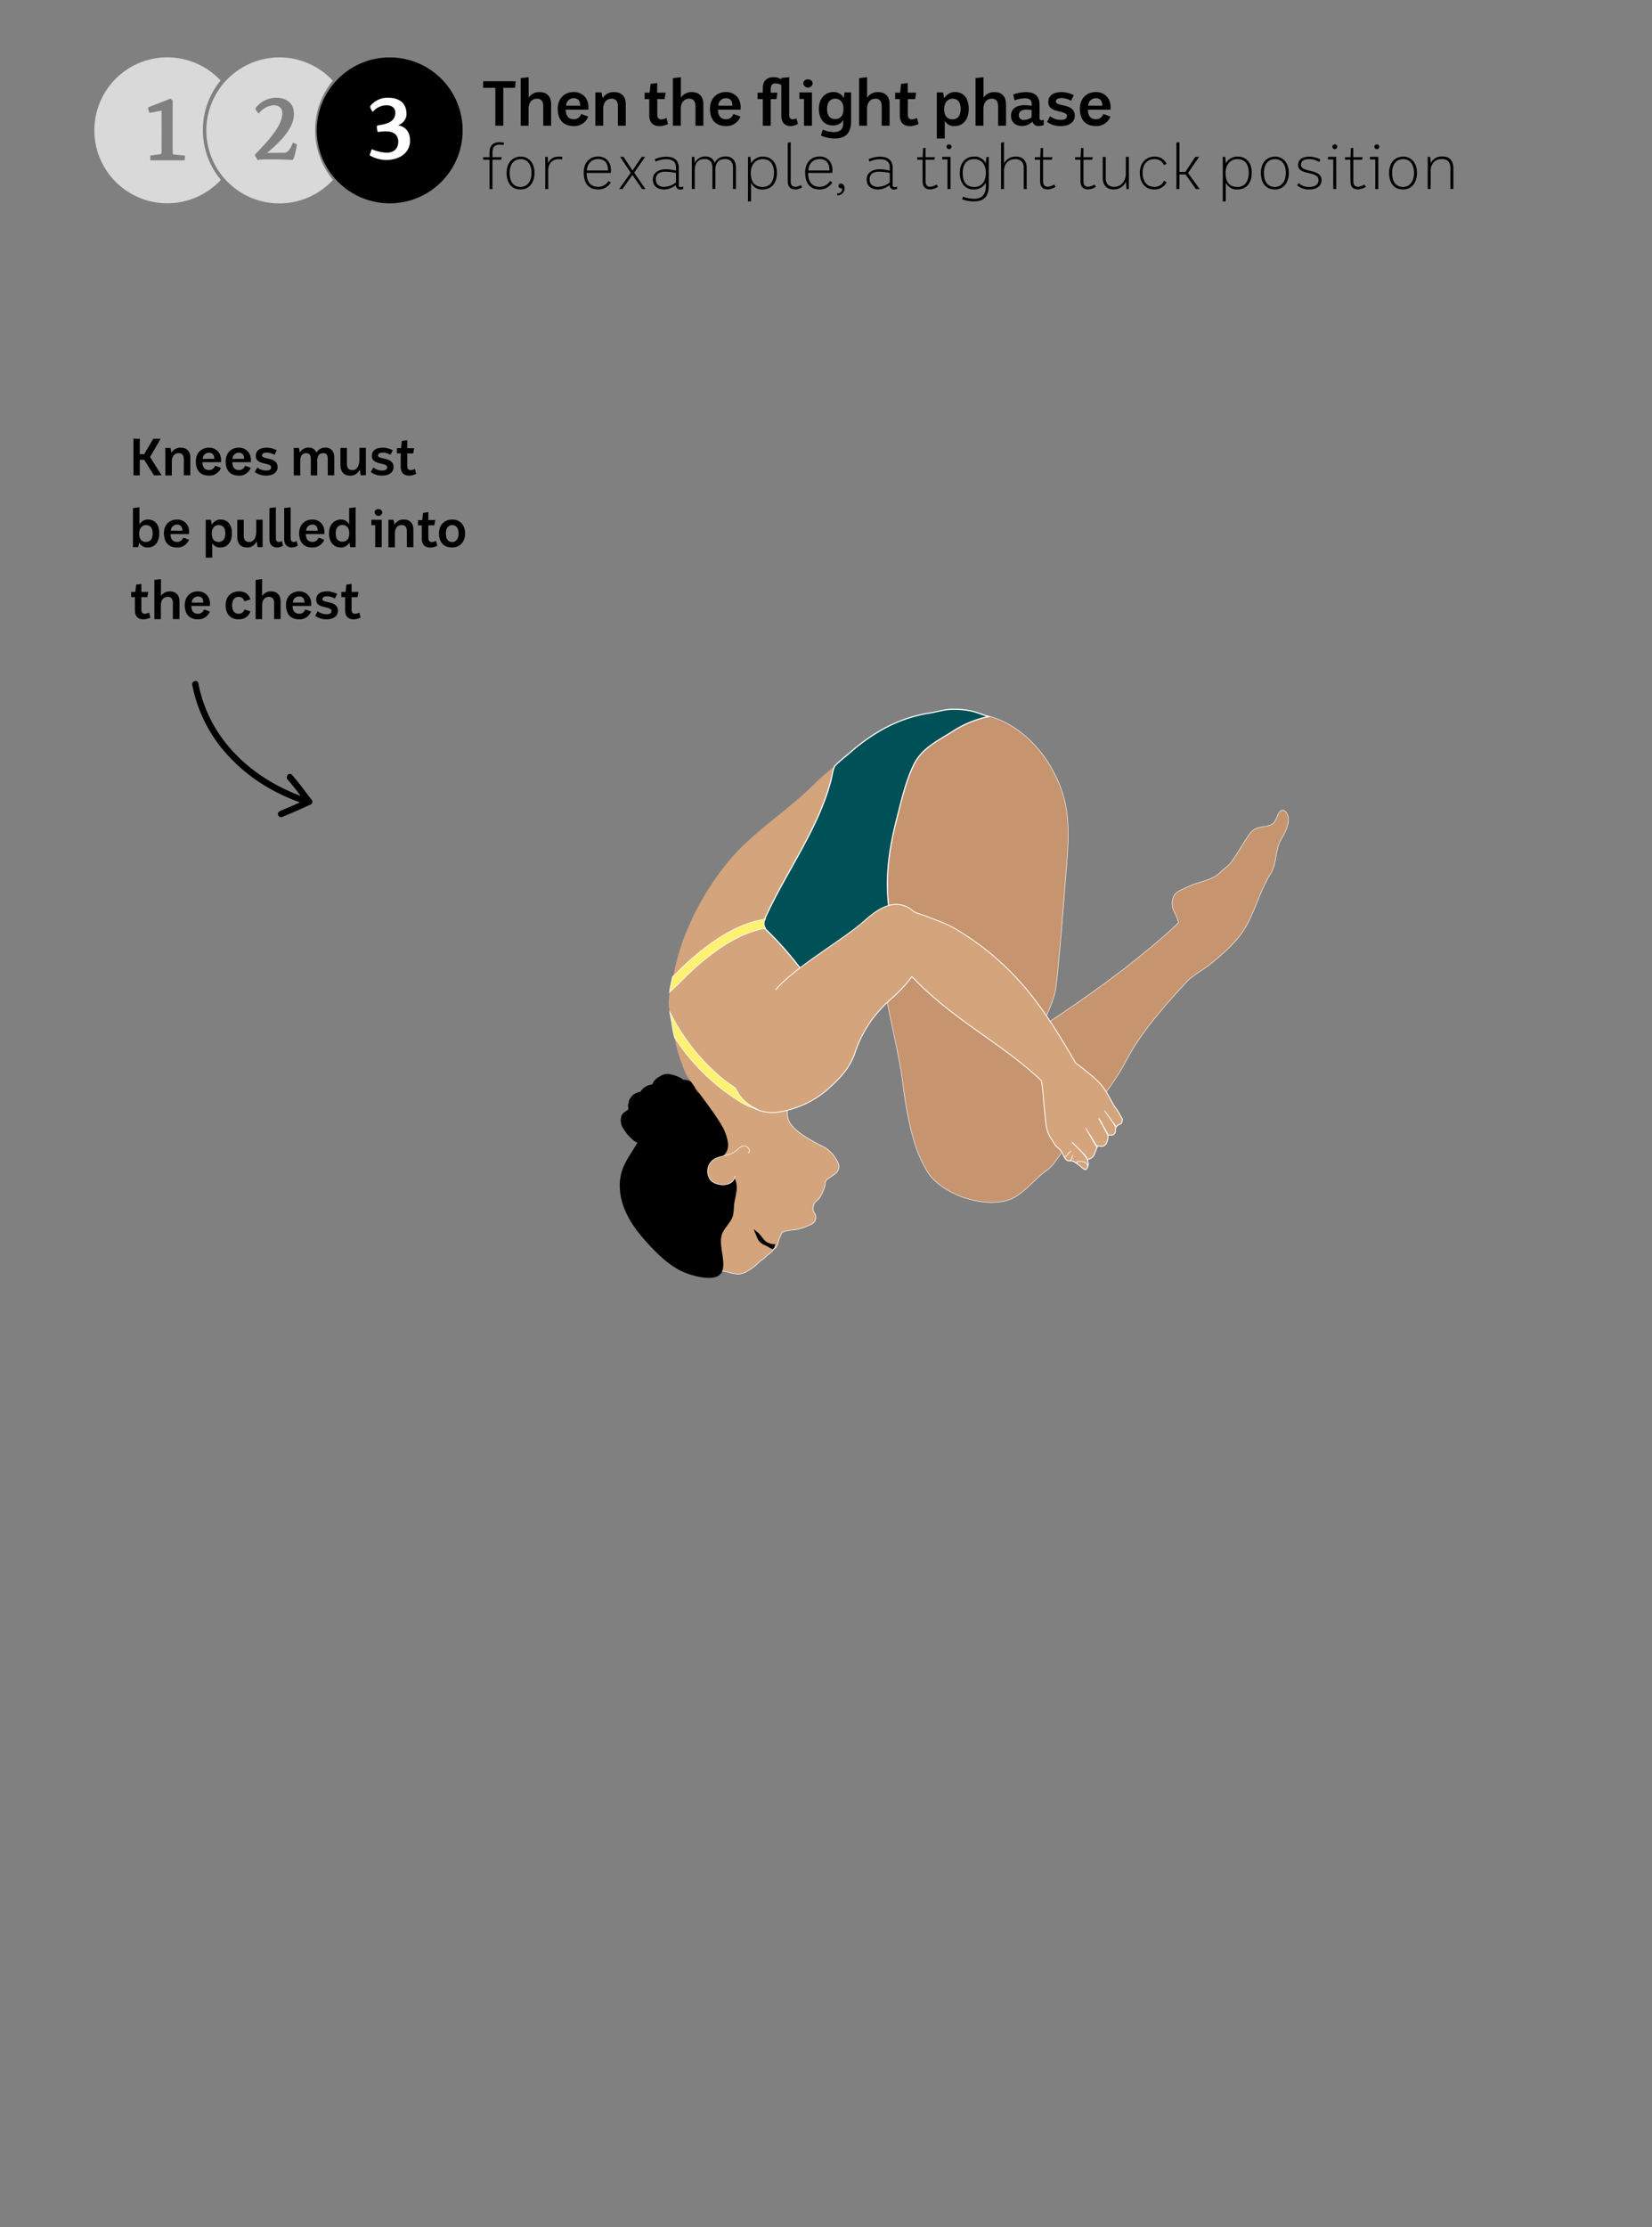 <svg id="Layer_1" data-name="Layer 1" xmlns="http://www.w3.org/2000/svg" viewBox="0 0 780 1051.14"><rect x="0" y="0" width="780" height="1051.14" fill="#808080" stroke="none"/><defs><style>.cls-1{fill:#c6946f;stroke-width:0.23px;}.cls-1,.cls-2,.cls-4,.cls-5,.cls-6,.cls-7{stroke:#fff;stroke-miterlimit:10;}.cls-2,.cls-3,.cls-6,.cls-7{fill:#d4a47c;}.cls-2{stroke-width:0.28px;}.cls-4{fill:#005058;stroke-width:0.54px;}.cls-5{fill:#fff171;stroke-width:0.3px;}.cls-6{stroke-width:0.41px;}.cls-7{stroke-width:0.31px;}.cls-8,.cls-9{fill:#fff;}.cls-8{opacity:0.7;}</style></defs><path class="cls-1" d="M497.29,549.51a1.34,1.34,0,0,0,.11-.14l18.4-25.08c5.54-7.55,11.51-15.21,15.78-23.37,7.16-13.69,17.56-25.3,28.19-36.93a1.41,1.41,0,0,1,0,.2.7.7,0,0,1,.12-.34l.93-1a.63.63,0,0,1,.11-.12c2.63-2.36,9-6.37,10.1-7.29,6.26-5.12,13-10.71,17.17-18,4.62-8,6.79-17.19,11.72-25.05,3.19-5.08,2-11.59,5.29-16.74,1.41-2.22,3.08-5.9,3.14-8.53.08-3.59-2.91-7.16-5.05-2.48a13.86,13.86,0,0,1-1.74,3.51c-2.25,2.58-6.63,1.55-9.49,3.41a10.48,10.48,0,0,0-2.8,3.12c-2.66,3.91-5,8.17-7.76,12-1.5,2.09-3.53,3.17-5.25,4.95-3.16,3.27-8.2,4.25-12.46,5.69-.64.22-1.26.49-1.88.77-5.06,2.28-6.93,2.81-8,5.57a8.5,8.5,0,0,0,.55,6.83,22.67,22.67,0,0,1,1.54,3.51c.15.47.31.94.46,1.41-5.89,6.13-21.19,18.37-26.25,22.25-11,8.38-22.11,16.24-33.57,23.82l-.06.05c-.75.56-7.56,11.67-8.3,12.23,2.8-10.21,9.33-18.61,10.49-29.31,1.64-15.09,2.8-30.19,4-45.31.94-14.49,3.46-30.17-.93-44.26-4.18-13.46-12.8-25.06-23.69-31.89-6.88-4.31-14.77-6.75-22.5-5.86-10.68,1.24-33.78,12.61-40.53,22.16-15.09,21.36,2.72,36.09.74,53.66-2.93,26-2.08,23,1.23,49.25,1.71,13.55,7.25,33.8,9.12,48.89,1.44,11.58,4.41,29.9,10.57,39.9,5.55,12.77,30.54,21,42.46,14,5.5-3.21,9.36-8.45,14.46-12.21l1.46-1.07a1.54,1.54,0,0,0,.19-.17Z"/><path class="cls-2" d="M331.2,535.8c-1.06.7-1.4-9.82-2.8-10.31s-.71-2.2-.63-3.35c.07-.95-.32-1.81-.32-2.76a8.35,8.35,0,0,0,0-2.06,6.51,6.51,0,0,0-2.78-3.85c-1.64-.83-3.57-.05-5.24-.65a5.62,5.62,0,0,1-1.84-1.32,2.72,2.72,0,0,1-.95,1.46c-3.16,2.59-7.29,2.67-11,4a20.63,20.63,0,0,0,1.11,3.41,30.94,30.94,0,0,1,1.6,5.42c.34,1.66,1.1,3,.45,4.56-.51,1.19-1.66,2-2.16,3.13a21.16,21.16,0,0,1-.85,2.47,32.16,32.16,0,0,1-2.42,3.36c-1.8,2.47-3.41,5.17-5.11,7.73a25.48,25.48,0,0,0-3.91,9,20.47,20.47,0,0,0,.68,9.95,45.61,45.61,0,0,0,2.75,7.27,77.12,77.12,0,0,0,6,9.59c2.52,3.43,6.57,6.37,10.22,8.45,2.71,1.55,5.07,3.44,8,4.7a26.22,26.22,0,0,0,9.32,1.76c2.73.13,5,1.07,7.55,1.87,1.27.4,2.63.22,4,.59a30.45,30.45,0,0,0,4.79,1.09c3.17.31,5.33-1.31,7.78-3,1.64-1.1,2.77-2.66,4.44-3.75a14.8,14.8,0,0,0,2.19-1.85c.77-.75,1.67-1.22,2.44-2,.37-.37.53-.82.9-1.21s.84-.39,1.14-.86a21,21,0,0,0,1.07-3.13,28.85,28.85,0,0,1,1.52-3.56,2.05,2.05,0,0,0,.2-.37c.06,0,.21,0,.55-.13a13.28,13.28,0,0,1,2.86-.7c2.48-.51,2.77-.11,5.54-1a28.86,28.86,0,0,0,5-2,3.56,3.56,0,0,0,1.13-5.41,1.94,1.94,0,0,1-.45-1.24,5,5,0,0,1,.82-3.55c.73-.85,1.58-1.24,2.23-2.25a19.51,19.51,0,0,0,2.37-5.32c.41-1.54.05-2.49,1.33-3.43.91-.68,1.88-1.32,2.83-1.95,1.78-1.2,3.06-2.82,2.39-5.06a15.78,15.78,0,0,0-6.83-8.11c-26.38-13-12.62-16.1-20-23.34-5-4.95-13.55-12.11-14.3-19.17"/><path d="M356.65,582.17c-.16-.34-.3-.69-.43-1s-.24-.63-.12-.85,0-.09.14,0,.13.2.18.26a2.83,2.83,0,0,0,.25.24c.34.31.72.57,1.07.87a7.49,7.49,0,0,1,.61.51c1.16,1.17,2,2.77,3.27,3.79a7.52,7.52,0,0,0,4.44,1.26c-.15.51-.62,2.2-1.21,2.25-.85.06-2.58-1.37-3.41-1.65a6.78,6.78,0,0,1-3.65-3C357.34,583.93,357.08,583,356.65,582.17Z"/><path d="M301.9,521.49c.54,2.55,1.57,5.2,1.79,7.79.71,8.23-6.81,14.66-9.69,22.4-2.38,6.37-1.48,13.62,1.22,19.86s7.09,11.6,11.74,16.56c4.31,4.59,9,9,14.64,11.79,3.79,1.89,15.65,5.72,18.83,1.08s-1.9-13.66.79-19.22c1.36-2.81,4-5,4.85-8a27,27,0,0,0,.49-4.68c.25-2.84,1.24-5.59,1.3-8.44s-1.13-6-3.8-7a11.66,11.66,0,0,1-4.71,3.78c-1.92.68-2.28-.59-3.31-2.35-1.43-2.41-1.56-4.65.72-6.27s5.12-2.83,6.36-5.34c1.34-2.71.34-5.94-.67-8.79-1.74-4.91-7.92-11.9-9.66-16.8-3.12.1-2.2-.45-5.32-.52-2.36-.06-2,4.43-3.37,2.48a19.27,19.27,0,0,0-10.59-7.65c-4-1.14-9.16-.46-11.13,3.23A8.77,8.77,0,0,0,301.9,521.49Z"/><path d="M341.33,600.73l-.94-.26a1.29,1.29,0,0,1-.06.21A2.8,2.8,0,0,0,341.33,600.73Z"/><path d="M312.36,529.77a7.47,7.47,0,0,0-3.54.24,12.36,12.36,0,0,1-4.16,0,6.41,6.41,0,0,1-4.22-2.07,7,7,0,0,1-1.54-3.9,6.73,6.73,0,0,1,.52-3.76c.76-1.12,2.81-2,3.9-2.76a7,7,0,0,1,4.69-.86,6.28,6.28,0,0,1,4.49,1.92A20.63,20.63,0,0,1,316.35,529c.22,1.82-1.21,3.88-2.43,5.16s-3.61,3-5.41,3.29c-3.45.53-5.93-3-7-5.8-.64-1.66-1.13-3.39-.14-5a10.25,10.25,0,0,1,3.39-3.12,19,19,0,0,1,4.52-2.67,6.94,6.94,0,0,1,2.66-.71,23,23,0,0,0,3.1,0,8.64,8.64,0,0,1,3.45.41,3.39,3.39,0,0,1,2.06,1.66A10.86,10.86,0,0,1,322,525c.22.64.18,1.33.35,2,.28,1.12.24,1.16-.79,2"/><path d="M307.12,530.08c-.77,1.29-2.09,1.57-3.46,1.77a6.43,6.43,0,0,0-1.41.29,1.93,1.93,0,0,1-2-.29c-1.62-1-2.39-3.18-3.08-4.85a6.26,6.26,0,0,1-.67-2.19c0-.71.19-1.41.15-2.11a4.25,4.25,0,0,1-.15-1.18c.08-.44.34-.81.4-1.27a2.73,2.73,0,0,1,.24-1.19,9.77,9.77,0,0,1,.76-1.06,5.1,5.1,0,0,1,1.64-1.69,13.26,13.26,0,0,1,2.28-.92,6.78,6.78,0,0,1,1.1-.16c.46-.05.86-.27,1.32-.33a6.45,6.45,0,0,1,3.51,1c2.11,1,3.53,3.33,4.73,5.25a12,12,0,0,1,1.74,5c.08,1,0,2,0,2.94a10.34,10.34,0,0,1-.19,2.72,9.06,9.06,0,0,1-1.27,2.73,19.63,19.63,0,0,1-1.91,2.61,6.4,6.4,0,0,1-2.73,1.54,8.59,8.59,0,0,0-1.65.32,5.78,5.78,0,0,1-1.62.62,6.94,6.94,0,0,1-5.76-1.39A22.37,22.37,0,0,1,295.9,535c-.57-.78-1.09-1.6-1.65-2.39a6.17,6.17,0,0,1-1.07-2.88,4.46,4.46,0,0,1,0-1.82,5.53,5.53,0,0,1,.43-1.69c.93-1.42,2.51-1.9,3.6-3.06a6.84,6.84,0,0,1,.61-.72c.39-.31.84-.57,1.25-.85a11.24,11.24,0,0,1,2.08-1.29,7.37,7.37,0,0,1,2.7-.6,3.78,3.78,0,0,1,2.87,1.21,10.26,10.26,0,0,1,2.61,2.84,13.55,13.55,0,0,1,1.51,4.91,10.46,10.46,0,0,1-.35,5.21,11.15,11.15,0,0,1-1.09,2.5,11.43,11.43,0,0,1-1.78,1.69c-1.33,1.15-3.27,1.2-4.9,1.4a4,4,0,0,1-1.4.14c-.24-.11-.43-.57-.58-.78"/><path d="M325.71,524.81c-.78,1.29-2.1,1.57-3.47,1.77a6.43,6.43,0,0,0-1.41.29,1.94,1.94,0,0,1-2-.29c-1.61-1-2.38-3.18-3.08-4.85a6.26,6.26,0,0,1-.67-2.19c0-.71.19-1.41.15-2.11a4.66,4.66,0,0,1-.15-1.18c.08-.44.35-.81.41-1.27a2.47,2.47,0,0,1,.24-1.19,8.49,8.49,0,0,1,.75-1.06,5.1,5.1,0,0,1,1.64-1.69,13.59,13.59,0,0,1,2.28-.92,6.78,6.78,0,0,1,1.1-.16c.46,0,.87-.27,1.32-.33a6.48,6.48,0,0,1,3.52,1c2.1,1,3.52,3.33,4.73,5.25a12,12,0,0,1,1.73,5,28.83,28.83,0,0,1,0,2.94,10.31,10.31,0,0,1-.19,2.72,9.06,9.06,0,0,1-1.27,2.73,20.49,20.49,0,0,1-1.9,2.61,6.49,6.49,0,0,1-2.74,1.54,8.49,8.49,0,0,0-1.64.32,6,6,0,0,1-1.63.62,6.91,6.91,0,0,1-5.75-1.39,21.93,21.93,0,0,1-3.22-3.17c-.57-.78-1.09-1.6-1.65-2.39a6.26,6.26,0,0,1-1.06-2.88,4.3,4.3,0,0,1,0-1.82,5.25,5.25,0,0,1,.42-1.69c.93-1.42,2.51-1.9,3.61-3.06a5.07,5.07,0,0,1,.61-.72c.39-.31.83-.57,1.25-.85a10.92,10.92,0,0,1,2.08-1.29,7.27,7.27,0,0,1,2.69-.6,3.76,3.76,0,0,1,2.87,1.21,10.26,10.26,0,0,1,2.61,2.84,13.55,13.55,0,0,1,1.51,4.91,10.35,10.35,0,0,1-.35,5.21,11.11,11.11,0,0,1-1.08,2.5,11.48,11.48,0,0,1-1.79,1.69c-1.32,1.15-3.26,1.2-4.9,1.4a4,4,0,0,1-1.4.14c-.24-.11-.43-.57-.58-.78"/><path class="cls-2" d="M347,555c-.42,5.51-9.24,5.07-11.71,1.71a6.86,6.86,0,0,1,1.34-9.17c2.83-2.13,6.94-1.74,9.9-3.69,1.56-1,2.82-2.72,4.66-3s3.67,2.55,2,3.34"/><path class="cls-3" d="M346.41,538.09c3.63-.6,14.25-12.12,17.36-14,2.72-1.64,4.76-4.33,7-6.59,1.63-1.66,2.52-3.76,4.06-5.48.9-1,1.46-2.15,2.41-3.12a10.32,10.32,0,0,0,1.73-2.58c.9-1.74,1.88-3.42,2.79-5.15.56-1.06.93-2.22,1.56-3.23,1.83-2.94,2.82-6.22,4.27-9.37,1.3-2.8,2.54-5.65,4-8.31,1.16-2.06,1.51-4.25,2.2-6.46.53-1.74.91-2.45.77-4.27a16.93,16.93,0,0,1,.53-3.21,26.47,26.47,0,0,0-.05-3.67c-.07-3.12,0-6.25,0-9.38,0-4.64,1-9.27,1.39-13.88.35-4.05.62-8.13,1.21-12.15.83-5.7.93-11.4,1.54-17.13.95-9,.21-17.9-.82-26.84a57.62,57.62,0,0,0-1-7.64c-.59-2.35,11.53-13.88,10.46-16-4.32-8.84-21.34,8.5-24.67,11.71q-2.06,2-4.19,3.88c-11.22,10-23.85,18.46-33.72,29.81a129.38,129.38,0,0,0-21,34.35,105.89,105.89,0,0,0-5.71,18.34c-1.12,5.18-3.49,12.88-2.58,18.17.71,4.09,1.56,8.16,2.31,12.2a68,68,0,0,0,2.95,12c1.18,3.05,2,6.12,3.87,8.86a81.9,81.9,0,0,1,4.63,6.78c.89,1.68-2.49-3.36-1.14-1.89"/><path class="cls-4" d="M424.47,454.88a33.93,33.93,0,0,1,11.86-13.18,23.9,23.9,0,0,1,4-2c.94-.36,1-.25,1.16-1.2a9.48,9.48,0,0,0-.1-2.12c-.08-.81-18.61,5.13-18.86,4.37-5.74-17.43-3.81-35.94.66-53.41,2.2-8.61,4.39-18.54,8.33-26.53,3.77-7.63,10.88-10.92,18-15.43a50,50,0,0,1,16.19-6.93c.37-.07.74-.11,1.11-.17-2.28-.76-4.52-1.64-6.84-2.33a34.58,34.58,0,0,0-8.41-1.15c-5.69-.22-8,1.1-13.65,1.92a66.62,66.62,0,0,0-19.21,6.47,84,84,0,0,0-16.94,11.69c-1,.89-6.89,5.57-7.61,6.71-.89,1.41-1.32,4.76-1.73,6.37-6,23.41-21.34,43.5-31.31,65.65a5.29,5.29,0,0,0-.68,3.14,5.06,5.06,0,0,0,1.65,2.4,161.77,161.77,0,0,1,28.33,37.12,7.65,7.65,0,0,1,1.26,3.67,3,3,0,0,1-2.19,3q4.8-1.37,9.64-2.47"/><path d="M325.49,512.37c-1.46-1-2.43-2.49-3.91-3.48a16.64,16.64,0,0,0-4.86-1.77,5.85,5.85,0,0,0-4.84.74c-1.61.93-3.2,1.91-3.74,3.72-1.17,3.88-.92,7.37,1.63,10.76.85,1.13,7.49,8.59,8.61,5.06"/><path class="cls-5" d="M361.49,438.08c-.08-.12-.17-.24-.24-.37a4.31,4.31,0,0,1-.32-.8,1.73,1.73,0,0,1-.07-.31,5,5,0,0,1-.06-.77,1.57,1.57,0,0,1,0-.53,1.7,1.7,0,0,1,.21-.66c.08-.19.17-.38.26-.56a2.33,2.33,0,0,1,.17-.26c-7.61,1-16.06,4.67-25,10.9a124.78,124.78,0,0,0-17.35,14.86s-2,1.9-1.59,1.51c-.66,3.4-1,4.3-1.39,7.3.72-.72,2.79-2.61,3.46-3.25.94-.92,1.81-1.77,2.54-2.51a120,120,0,0,1,16.71-14.32c6.21-4.33,14.46-8.91,22.7-10.14Z"/><path class="cls-6" d="M347.49,514.09A19.28,19.28,0,0,0,359,524.29a19.87,19.87,0,0,0,9.37.47,46.1,46.1,0,0,0,22.26-10.45c5.74-5.14,10.48-9.92,13-17.25a58.09,58.09,0,0,1,7-14.31,62.7,62.7,0,0,1,10.5-11.63,63.85,63.85,0,0,0,9.42-10.18c20,21,42.29,31.2,61.17,49.18.79,4.54.93,9.18,1.44,13.75.33,2.92.45,5.87,1.07,8.75s2,4.71,3.57,7.21c1.32,2.13,3.32,2.58,4.08,5a3.24,3.24,0,0,0,.34.73c.15.25.25.56.4.81a3.81,3.81,0,0,0,1.18,1.27,1.61,1.61,0,0,0,.44.25c.22,0,.51,0,.74,0a6.35,6.35,0,0,1,1.5.14,7,7,0,0,1,1.26.74,23.71,23.71,0,0,1,2.25,1.55,10.58,10.58,0,0,0,2.2,1.71c.55.22.84-.32,1.14-.79a2.72,2.72,0,0,0,.3-.84c.09-.34.16-.68.23-1-.09-.5-.18-1-.25-1.49a1.76,1.76,0,0,1,0-.23,10.21,10.21,0,0,0-1.1-1.76c-.47-.64-1-1.26-1.45-1.86l-4.91-5c.24.23,5.28,5.33,5.51,5.58a10.45,10.45,0,0,1,1.26,1.6c.26.42.46.9.71,1.34a.69.69,0,0,1,.5-.53,3.88,3.88,0,0,0,2.67-2.45c.46-1.13.79-2.3,1.35-3.4a.7.7,0,0,1,.79-.3,2.71,2.71,0,0,0,3.29-1,7.52,7.52,0,0,0,.94-3.57.57.57,0,0,1,.08-.28l-2.54-4.74c0,.09-3.13-5.32-1.2-2.4l3.85,7a.61.61,0,0,1,.71-.23,1.77,1.77,0,0,0,2-.48c1.05-1.3.41-1.61.66-2.39a2.64,2.64,0,0,1,1.64-2c.68-.23,1.16-.46,1.38-1.23a8,8,0,0,0,.19-1.38c-.42-.76-.89-1.45-1.26-2.23-.81-1.7-2.08-3.06-3-4.66-1-1.76-2-3.59-3-5.35-.4-.68-.8-1.35-1.25-2-2.61-3.86-6.6-6.68-10.11-9.64-.39-.34-.81-.5-1.19-.88a18.53,18.53,0,0,0-2.17-1.62c-6.09-10.36-12.23-20.7-19.41-30a128.9,128.9,0,0,0-38.27-33.89c-.62-.36-1.25-.68-1.88-1-3.49-1.71-7.08-2.86-10.7-4.36-2.44-1-5.17-1.39-6.94-2.87a11.8,11.8,0,0,0-6-2.73c-6.34-.85-12.06,3.57-16.82,7.83-9.63,8.61-33.63,22.31-41.66,32.42"/><path class="cls-7" d="M505.72,543.42a3.11,3.11,0,0,0-1.13.75c-.2.25-.4.52-.59.79a7.87,7.87,0,0,1-.53.62c-.29.34-.68.46-.64,1"/><path class="cls-7" d="M506.5,545.2a7.28,7.28,0,0,1-.59,1.66l-.22.52c-.1.22-.32.41-.38.63"/><path class="cls-7" d="M508.72,549.14c-1.06-.89.42-1,1-1,1.23.06,3.8.15,3.79,2.32"/><path class="cls-7" d="M527,532.5a34,34,0,0,0-3-4.72,9.31,9.31,0,0,0-.54-.8c-.25-.28-1.71-2.43-1.92-2.73-.32-.45,5.63,7.82,5.4,7.33"/><path class="cls-7" d="M518.09,541.82c-.31-.63-1.18-1.92-1.54-2.51-.21-.34-3.7-6.48-3.9-6.82s5.61,9.06,5.44,8.69"/><path class="cls-5" d="M316.92,481.54l.69,4.25c.21,1.28.55,2.51.81,3.77a97.77,97.77,0,0,0,30.88,30.37,24.26,24.26,0,0,0,8.3,3.56,21.11,21.11,0,0,1-7.48-5.32,16,16,0,0,1-2.86-4.61c-2.32-1.59-4.59-3.24-6.75-5a96.3,96.3,0,0,1-21.33-25.49c-1-1.71-2-3.66-2.95-5.43C316.33,478.44,316.75,480.47,316.92,481.54Z"/><path d="M66,207.09v7.25H68.1l4.25-7.25h3.5l-5,8.61,5.45,8.65h-3.6L68.08,217H66v7.37H63V207.09Z"/><path d="M80.49,211.43l.46,2.29a4.77,4.77,0,0,1,4.42-2.41c3,0,4.49,1.94,4.49,4.61v8.43H86.8V216.9c0-2-.74-3-2.42-3-2.34,0-3.25,1.9-3.25,4v6.51H78.07V211.43Z"/><path d="M104.31,220.8a5.76,5.76,0,0,1-5.57,3.7c-4.34,0-6.27-2.71-6.27-6.76s2.72-6.53,6.44-6.43c3,.07,5.74,2.34,5.45,6.46l0,.39H95.58c0,2.2.94,3.7,3.18,3.7a2.89,2.89,0,0,0,2.79-2.05Zm-3.13-4.22c0-2-1-2.93-2.54-2.88a2.87,2.87,0,0,0-2.91,2.88Z"/><path d="M118.39,220.8a5.76,5.76,0,0,1-5.57,3.7c-4.34,0-6.26-2.71-6.26-6.76s2.71-6.53,6.43-6.43c3,.07,5.75,2.34,5.45,6.46l0,.39h-8.73c0,2.2.94,3.7,3.18,3.7a2.87,2.87,0,0,0,2.79-2.05Zm-3.13-4.22c0-2-1-2.93-2.54-2.88a2.87,2.87,0,0,0-2.91,2.88Z"/><path d="M121.48,220.65a6.68,6.68,0,0,0,4.19,1.43c1.48,0,2.34-.44,2.34-1.5,0-2.52-7.47-.84-7.22-5.57.1-2.32,1.8-3.7,5.23-3.7a10.49,10.49,0,0,1,4.66,1.21l-1.09,2.17a7.25,7.25,0,0,0-3.7-1.06c-1.21,0-2.22.39-2.17,1.4.15,2.05,7.33.47,7.33,5.45,0,2.66-2.4,4-5.45,4a8.83,8.83,0,0,1-5.31-1.68Z"/><path d="M141.14,211.43l.44,2.29a4.34,4.34,0,0,1,4-2.44,3.76,3.76,0,0,1,3.85,2.39,4.57,4.57,0,0,1,4.17-2.39c3,0,4.21,2,4.21,4.64v8.43h-3.05V216.9c0-2-.47-3-2.15-3-2.22,0-2.81,1.68-2.81,3.58v6.9h-3.06V216.9c0-2-.47-3-2.14-3-2.37,0-2.84,1.9-2.84,4v6.51h-3.06V211.43Z"/><path d="M163.8,211.43v7.45c0,2,.79,3,2.59,3,2.34,0,3.3-2.42,3.3-4.86v-5.62h3.06v12.92h-2.44l-.44-2.81a4.72,4.72,0,0,1-4.47,3c-3.15,0-4.66-1.95-4.66-5.2v-7.87Z"/><path d="M176.26,220.65a6.68,6.68,0,0,0,4.19,1.43c1.48,0,2.34-.44,2.34-1.5,0-2.52-7.47-.84-7.22-5.57.1-2.32,1.8-3.7,5.22-3.7a10.49,10.49,0,0,1,4.66,1.21l-1.08,2.17a7.25,7.25,0,0,0-3.7-1.06c-1.21,0-2.22.39-2.17,1.4.15,2.05,7.32.47,7.32,5.45,0,2.66-2.39,4-5.44,4a8.83,8.83,0,0,1-5.31-1.68Z"/><path d="M192.29,207.78v3.77h3.25l-.42,2.47h-2.83v5.92c0,1.4.64,1.95,1.67,1.95a5.64,5.64,0,0,0,1.95-.57l.57,2.34a8.1,8.1,0,0,1-3.28.84c-3,0-4-2-4-4.14V214h-1.8v-2.47h1.95l.37-3.42Z"/><path d="M65.84,239.43v8.21a4.4,4.4,0,0,1,4.31-2.42c2.44.07,5.06,1.73,5.06,6.49,0,3.89-1.95,6.7-5.45,6.7a4.27,4.27,0,0,1-4.07-2.36l-.42,2.21H62.78V239.82Zm-.13,12.35c0,2.22.82,4,3.26,4,2,0,3.1-1.5,3.1-4,0-3-1.5-3.94-3.13-3.94S65.71,249.19,65.71,251.78Z"/><path d="M89.24,254.71a5.76,5.76,0,0,1-5.57,3.7c-4.34,0-6.27-2.71-6.27-6.75s2.72-6.54,6.44-6.44c3,.07,5.74,2.34,5.45,6.46l-.05.39H80.51c0,2.2.94,3.7,3.18,3.7a2.88,2.88,0,0,0,2.79-2Zm-3.13-4.21c0-2-1-2.94-2.54-2.89a2.88,2.88,0,0,0-2.91,2.89Z"/><path d="M99.58,245.34l.44,2.32a4.71,4.71,0,0,1,4.41-2.44c2.45.07,5.08,1.73,5.08,6.49,0,3.89-1.94,6.7-5.47,6.7a4,4,0,0,1-3.82-2.09v6.88H97.14V245.34Zm.42,6.44c0,2.22.81,4,3.27,4,2,0,3.11-1.5,3.11-4,0-3-1.5-3.94-3.13-3.94C101.47,247.79,100,249.19,100,251.78Z"/><path d="M115.09,245.34v7.45c0,2,.79,3,2.59,3,2.34,0,3.3-2.41,3.3-4.85v-5.63H124v12.92H121.6l-.44-2.81a4.72,4.72,0,0,1-4.47,3c-3.15,0-4.66-1.94-4.66-5.2v-7.87Z"/><path d="M130.26,239.43v14.62c0,1.38.61,1.75,1.53,1.75a2.42,2.42,0,0,0,1.28-.47l.57,2.2a5.37,5.37,0,0,1-2.79.88c-2.56,0-3.65-1.72-3.65-4.07V239.8Z"/><path d="M137.24,239.43v14.62c0,1.38.61,1.75,1.53,1.75a2.42,2.42,0,0,0,1.28-.47l.57,2.2a5.37,5.37,0,0,1-2.79.88c-2.56,0-3.65-1.72-3.65-4.07V239.8Z"/><path d="M153.1,254.71a5.78,5.78,0,0,1-5.58,3.7c-4.34,0-6.26-2.71-6.26-6.75s2.71-6.54,6.44-6.44c3,.07,5.74,2.34,5.44,6.46l0,.39h-8.73c0,2.2.93,3.7,3.18,3.7a2.86,2.86,0,0,0,2.78-2ZM150,250.5c0-2-1-2.94-2.54-2.89a2.89,2.89,0,0,0-2.91,2.89Z"/><path d="M167.92,239.43v18.83h-2.57l-.34-2.21a4.53,4.53,0,0,1-4.12,2.36c-3.48,0-5.55-2.83-5.55-6.63,0-4.64,3-6.56,5.53-6.56a4.1,4.1,0,0,1,4,2.44v-7.84Zm-9.42,12.32c0,2.2.86,3.93,3.16,3.93s3.25-1.73,3.25-3.9c0-2.93-1.58-4-3.28-4S158.5,248.92,158.5,251.75Z"/><path d="M180.23,245.34v12.92h-3.08V247.88h-1.8v-2.54Zm-1.56-5a1.65,1.65,0,0,1,1.83,1.56,1.83,1.83,0,0,1-3.63,0A1.59,1.59,0,0,1,178.67,240.31Z"/><path d="M185.8,245.34l.47,2.3a4.76,4.76,0,0,1,4.41-2.42c3,0,4.49,1.95,4.49,4.61v8.43h-3.06v-7.44c0-2-.74-3-2.41-3-2.34,0-3.26,1.89-3.26,4v6.51h-3.05V245.34Z"/><path d="M202.25,241.69v3.78h3.26l-.42,2.46h-2.84v5.92c0,1.41.64,2,1.68,2a5.5,5.5,0,0,0,1.95-.57l.56,2.34a7.94,7.94,0,0,1-3.28.84c-3,0-4-2-4-4.14v-6.34h-1.8v-2.46h2l.37-3.43Z"/><path d="M213.6,245.22c3.23,0,6,2.19,6,6.61,0,3.62-2.15,6.58-6.17,6.58-4.36,0-6.16-3-6.16-6.58C207.31,247.41,210.1,245.22,213.6,245.22Zm-3.08,6.61c0,2,.69,4,3,4,2.1,0,3-1.94,3-4,0-2.86-1.41-4-3-4S210.52,248.92,210.52,251.83Z"/><path d="M66.75,275.61v3.77H70l-.42,2.47H66.75v5.91c0,1.41.64,1.95,1.67,1.95a5.69,5.69,0,0,0,2-.56l.57,2.34a8.1,8.1,0,0,1-3.28.84c-3,0-4-2-4-4.15v-6.33h-1.8v-2.47h2l.37-3.43Z"/><path d="M76,273.34v8a4.81,4.81,0,0,1,4.24-2.2c3,0,4.49,1.95,4.49,4.61v8.44H81.62v-7.45c0-2-.74-3-2.42-3-2.34,0-3.25,1.9-3.25,4v6.51H72.89V273.71Z"/><path d="M99.08,288.63a5.76,5.76,0,0,1-5.57,3.7c-4.34,0-6.27-2.72-6.27-6.76S90,279,93.68,279.13c3,.08,5.75,2.35,5.45,6.46l0,.4H90.35c0,2.19.94,3.7,3.18,3.7a2.89,2.89,0,0,0,2.79-2.05ZM96,284.41c0-2-1-2.93-2.54-2.88a2.87,2.87,0,0,0-2.91,2.88Z"/><path d="M118.22,288.55c-.84,2.64-3,3.78-5.62,3.78-4.24,0-6.07-3.16-6.07-6.61,0-4.22,2.62-6.51,6.14-6.59,3.11-.07,5,1.53,5.5,3.8l-2.84.91a2.54,2.54,0,0,0-2.61-2.12c-1.77,0-3.13,1.31-3.13,3.95,0,2.09.79,4,3.08,4a2.59,2.59,0,0,0,2.71-2Z"/><path d="M123.75,273.34v8a4.81,4.81,0,0,1,4.24-2.2c3,0,4.49,1.95,4.49,4.61v8.44h-3.06v-7.45c0-2-.74-3-2.42-3-2.34,0-3.25,1.9-3.25,4v6.51h-3.06V273.71Z"/><path d="M146.88,288.63a5.76,5.76,0,0,1-5.57,3.7c-4.34,0-6.27-2.72-6.27-6.76s2.72-6.53,6.44-6.44c3,.08,5.74,2.35,5.45,6.46l-.05.4h-8.73c0,2.19.94,3.7,3.18,3.7a2.89,2.89,0,0,0,2.79-2.05Zm-3.13-4.22c.05-2-1-2.93-2.54-2.88a2.87,2.87,0,0,0-2.91,2.88Z"/><path d="M150,288.48a6.68,6.68,0,0,0,4.19,1.43c1.48,0,2.34-.44,2.34-1.51,0-2.51-7.47-.83-7.23-5.57.1-2.32,1.8-3.7,5.23-3.7a10.49,10.49,0,0,1,4.66,1.21l-1.08,2.17a7.36,7.36,0,0,0-3.7-1.06c-1.21,0-2.22.4-2.17,1.41.15,2,7.32.47,7.32,5.45,0,2.66-2.39,4-5.45,4a8.86,8.86,0,0,1-5.3-1.68Z"/><path d="M166,275.61v3.77h3.25l-.42,2.47H166v5.91c0,1.41.64,1.95,1.67,1.95a5.76,5.76,0,0,0,2-.56l.57,2.34a8.1,8.1,0,0,1-3.28.84c-3,0-4-2-4-4.15v-6.33h-1.8v-2.47h2l.37-3.43Z"/><path d="M90.78,323.31A68.38,68.38,0,0,0,105.37,354a80.71,80.71,0,0,0,24.29,19.46A89.76,89.76,0,0,0,145,379.84c1.85.58,2.64-2.31.8-2.89-19-6-36.51-18.64-45.91-36.51a64.71,64.71,0,0,1-6.23-17.93c-.37-1.89-3.26-1.09-2.89.8Z"/><path d="M135.73,367.88c3.18,3.6,6,7.49,8.9,11.32l.53-2.05c-2.34,1-4.63,2.08-6.95,3.11-2.07.91-4.18,1.74-6.25,2.66a1.51,1.51,0,0,0-.54,2.05,1.54,1.54,0,0,0,2.05.54c2.07-.92,4.18-1.75,6.25-2.66,2.33-1,4.62-2.12,7-3.11a1.5,1.5,0,0,0,.54-2.05c-3.06-4-6-8.14-9.37-11.93-1.28-1.45-3.39.67-2.12,2.12Z"/><path class="cls-8" d="M148.79,61.4a36.73,36.73,0,0,1,8.33-23.32,34.4,34.4,0,0,0-45.48-4.38A34.43,34.43,0,0,0,131.9,96a34.33,34.33,0,0,0,25.32-11.11A36.76,36.76,0,0,1,148.79,61.4ZM138,75.49s-3.7-.27-11.47-.27a25.63,25.63,0,0,0-4.93.31l-1.35-2.46c7.78-7.9,12.4-13.63,13-18.71.47-3.66-2-4.82-4.35-4.66a9.73,9.73,0,0,0-6.73,3.92c-.2-.23-1.93-2.07-1.47-2.65A12.43,12.43,0,0,1,130,46.12c5.89,0,9.09,3,8.74,8.51-.46,7-8,13.59-12.63,17.55l8.32-.08c1.77-.15,3-2.54,3.81-4.73,0,0,1.73.5,2,1C139.58,71.53,138.81,75.49,138,75.49Z"/><path class="cls-8" d="M95.79,61.4A36.74,36.74,0,0,1,104.16,38a34.44,34.44,0,1,0,.11,46.9A36.78,36.78,0,0,1,95.79,61.4ZM87.2,75.66H70.92L71,73.39l4.46-.58c.58,0,.81-.23.81-1,.08-10.05,0-19.6,0-19.6l-5.62,1.08c-.19-.31-1.12-2.46-.46-2.73l10.35-4,1,1s-.12,20.87,0,24.37c0,.77.19,1,.73,1l5.08.54Z"/><circle cx="184" cy="61.53" r="34.44"/><path class="cls-9" d="M187.93,59.13c3.47.62,5.47,2.93,5.66,6.7.31,6-4.58,9.66-11.24,9.66a15.64,15.64,0,0,1-7.86-2.19l1-2.89a21.48,21.48,0,0,0,7,1.66c3.35,0,5.51-1.74,5.55-5.24,0-2.47-1.43-4.35-4.47-4.74a18.16,18.16,0,0,0-5,.23c-.5.12-.89-3-.42-3.08,3-.53,7.62-1.07,8.39-4.88.73-3.62-2-4.82-4.35-4.66A8.43,8.43,0,0,0,176,52.82c-.2-.24-1.7-2.12-1-3a10.4,10.4,0,0,1,8.16-3.69c5.89,0,9.12,3,8.74,8.51A6,6,0,0,1,187.93,59.13Z"/><path d="M243.45,38.34l-.27,3.12h-5.55V59.34h-3.75V41.46h-5.76V38.34Z"/><path d="M249.6,36.42v9.72a5.86,5.86,0,0,1,5.16-2.67c3.69,0,5.46,2.37,5.46,5.61V59.34H256.5V50.28c0-2.4-.9-3.69-2.94-3.69-2.85,0-4,2.31-4,4.83v7.92h-3.72V36.87Z"/><path d="M277.74,55a7,7,0,0,1-6.78,4.5c-5.28,0-7.62-3.3-7.62-8.22s3.3-7.95,7.83-7.83c3.69.09,7,2.85,6.63,7.86l-.06.48H267.12c0,2.67,1.14,4.5,3.87,4.5a3.5,3.5,0,0,0,3.39-2.49Zm-3.81-5.13c.06-2.43-1.26-3.57-3.09-3.51a3.5,3.5,0,0,0-3.54,3.51Z"/><path d="M284,43.62l.57,2.79A5.8,5.8,0,0,1,290,43.47c3.69,0,5.46,2.37,5.46,5.61V59.34h-3.72V50.28c0-2.4-.9-3.69-2.94-3.69-2.85,0-4,2.31-4,4.83v7.92h-3.72V43.62Z"/><path d="M310.29,39.18v4.59h4l-.51,3h-3.45V54c0,1.71.78,2.37,2,2.37a6.83,6.83,0,0,0,2.37-.69l.69,2.85a9.82,9.82,0,0,1-4,1c-3.69,0-4.83-2.46-4.83-5V46.77h-2.19v-3h2.37l.45-4.17Z"/><path d="M321.48,36.42v9.72a5.86,5.86,0,0,1,5.16-2.67c3.69,0,5.46,2.37,5.46,5.61V59.34h-3.72V50.28c0-2.4-.9-3.69-2.94-3.69-2.85,0-4,2.31-4,4.83v7.92h-3.72V36.87Z"/><path d="M349.62,55a7,7,0,0,1-6.78,4.5c-5.28,0-7.62-3.3-7.62-8.22s3.3-7.95,7.83-7.83c3.69.09,7,2.85,6.63,7.86l-.06.48H339c0,2.67,1.14,4.5,3.87,4.5a3.5,3.5,0,0,0,3.39-2.49Zm-3.81-5.13c.06-2.43-1.26-3.57-3.09-3.51a3.5,3.5,0,0,0-3.54,3.51Z"/><path d="M360.15,43.77V41.64c0-3.12,1.62-5.22,5.16-5.22a6.41,6.41,0,0,1,3.6,1.08v-.72l3.72-.36V54.21c0,1.68.72,2.13,1.83,2.13a2.81,2.81,0,0,0,1.56-.57l.72,2.67a6.6,6.6,0,0,1-3.42,1.08c-3.09,0-4.41-2.1-4.41-5V40.08a6,6,0,0,0-2.7-.69c-1.47,0-2.31.6-2.31,2.85v1.53h3.18l-.48,3h-2.7V59.34h-3.75V46.77h-2.46v-3Z"/><path d="M383.37,43.62V59.34h-3.75V46.71h-2.19V43.62Zm-1.89-6.12a2,2,0,0,1,2.22,1.89,2.22,2.22,0,0,1-4.41,0A1.93,1.93,0,0,1,381.48,37.5Z"/><path d="M401.85,43.62V57c0,5.22-2,8.37-7.8,8.37A16.38,16.38,0,0,1,387.63,64l.87-2.82a13.33,13.33,0,0,0,5.13,1.17c3.39,0,4.5-1.68,4.5-4.26V56.7a5.42,5.42,0,0,1-4.83,2.49c-4.23.09-6.66-3.12-6.66-7.74,0-5.64,3.6-8,6.72-8a5.2,5.2,0,0,1,5,2.85l.39-2.7Zm-11.34,7.8c0,2.67,1.05,4.77,3.84,4.77s3.9-2.1,3.9-4.74c0-3.57-1.89-4.86-3.93-4.86S390.51,48,390.51,51.42Z"/><path d="M409.41,36.42v9.72a5.86,5.86,0,0,1,5.16-2.67c3.69,0,5.46,2.37,5.46,5.61V59.34h-3.72V50.28c0-2.4-.9-3.69-2.94-3.69-2.85,0-4,2.31-4,4.83v7.92h-3.72V36.87Z"/><path d="M428.58,39.18v4.59h4l-.51,3h-3.45V54c0,1.71.78,2.37,2,2.37a6.83,6.83,0,0,0,2.37-.69l.69,2.85a9.82,9.82,0,0,1-4,1c-3.69,0-4.83-2.46-4.83-5V46.77h-2.19v-3H425l.45-4.17Z"/><path d="M445.29,43.62l.54,2.82a5.71,5.71,0,0,1,5.37-3c3,.09,6.18,2.1,6.18,7.89,0,4.74-2.37,8.16-6.66,8.16A4.88,4.88,0,0,1,446.07,57v8.37h-3.75V43.62Zm.51,7.83c0,2.7,1,4.86,4,4.86,2.43,0,3.78-1.83,3.78-4.92,0-3.66-1.83-4.8-3.81-4.8C447.6,46.59,445.8,48.3,445.8,51.45Z"/><path d="M464.37,36.42v9.72a5.86,5.86,0,0,1,5.16-2.67c3.69,0,5.46,2.37,5.46,5.61V59.34h-3.72V50.28c0-2.4-.9-3.69-2.94-3.69-2.85,0-4,2.31-4,4.83v7.92h-3.72V36.87Z"/><path d="M478.41,44.61a18.74,18.74,0,0,1,5.94-1.14c4.74,0,6.48,2.34,6.48,6v6.36a.79.79,0,0,0,.75.9,3,3,0,0,0,1.23-.18V59a6.08,6.08,0,0,1-2.49.48,2.84,2.84,0,0,1-2.85-2.13,6.87,6.87,0,0,1-4.74,2.13c-3.06,0-5.34-1.56-5.37-4.83s2.46-5,6.39-5a24.49,24.49,0,0,1,3.39.3v-.93c0-1.71-1.08-2.64-3.24-2.61a12.68,12.68,0,0,0-4.86,1Zm8.7,7.35a16.62,16.62,0,0,0-3.06-.18c-1.8.09-2.94.93-3,2.52a2.21,2.21,0,0,0,2.55,2.31,6.17,6.17,0,0,0,3.48-1.26Z"/><path d="M495.81,54.84a8.15,8.15,0,0,0,5.1,1.74c1.8,0,2.85-.54,2.85-1.83,0-3.06-9.09-1-8.79-6.78.12-2.82,2.19-4.5,6.36-4.5A12.78,12.78,0,0,1,507,44.94l-1.32,2.64a8.9,8.9,0,0,0-4.5-1.29c-1.47,0-2.7.48-2.64,1.71.18,2.49,8.91.57,8.91,6.63,0,3.24-2.91,4.92-6.63,4.89a10.76,10.76,0,0,1-6.45-2Z"/><path d="M524.28,55a7,7,0,0,1-6.78,4.5c-5.28,0-7.62-3.3-7.62-8.22s3.3-7.95,7.83-7.83c3.69.09,7,2.85,6.63,7.86l-.06.48H513.66c0,2.67,1.14,4.5,3.87,4.5a3.5,3.5,0,0,0,3.39-2.49Zm-3.81-5.13c.06-2.43-1.26-3.57-3.09-3.51a3.5,3.5,0,0,0-3.54,3.51Z"/><path d="M238,67.38l-.26,1.1a7.49,7.49,0,0,0-1.65-.2c-2.41,0-3.57.87-3.57,4.06V74.2h4.38l-.29,1.19h-4.09V89.25h-1.4V75.39h-3V74.2h3v-2c0-3.69,1.83-5.08,4.82-5.08A9.18,9.18,0,0,1,238,67.38Z"/><path d="M245.79,89.43c-4.58,0-6.58-3.48-6.58-7.75,0-5.19,3-7.77,6.7-7.77,3.39,0,6.46,2.58,6.46,7.77C252.37,86,250,89.43,245.79,89.43Zm0-1.19c3.48,0,5.19-3.17,5.19-6.56,0-4.67-2.46-6.58-5.07-6.58-2.82,0-5.28,1.8-5.28,6.58C240.63,85.05,241.93,88.24,245.79,88.24Z"/><path d="M258.84,80.38v8.87h-1.39V74.05h1.13l.26,3.08c.64-1.95,2.35-3.22,5.07-3.22a8.65,8.65,0,0,1,1.63.14l-.2,1.28a4.73,4.73,0,0,0-1.51-.2C260.38,75.13,258.84,77.65,258.84,80.38Z"/><path d="M287.32,85.45l1.1.67a7,7,0,0,1-6,3.31c-4.79,0-6.82-3.28-6.82-8,0-4.91,3-7.57,6.84-7.57,3.51,0,6.36,2.55,6,7.28l-.06.49H277c0,4,1.65,6.56,5.48,6.56A5.68,5.68,0,0,0,287.32,85.45Zm-10.24-5h10c0-3.86-2-5.39-4.65-5.39C279.69,75.1,277.34,76.75,277.08,80.49Z"/><path d="M303.18,89.25l-4.58-6.7-4.7,6.7h-1.6l5.51-7.71-5-7.49h1.62l4.21,6.44L303,74.05h1.59l-5.16,7.43,5.34,7.77Z"/><path d="M313.65,89.43c-3.08,0-5.4-1.48-5.4-4.76s2.82-4.76,6.15-4.76a19.84,19.84,0,0,1,4.76.64V79c0-2.52-1.57-3.85-4.64-3.85a11.33,11.33,0,0,0-5,1.16l-.32-1.19a13.82,13.82,0,0,1,5.31-1.16c4.52,0,6,2.32,6,5.25v8.21c0,.43.09.81.64.87a5.49,5.49,0,0,0,1.48-.18v1.08a4.75,4.75,0,0,1-1.62.29,2,2,0,0,1-1.89-2.15A9,9,0,0,1,313.65,89.43Zm0-1.22a9.43,9.43,0,0,0,5.51-2.12V81.62a26.39,26.39,0,0,0-5-.58c-2.9,0-4.52,1.16-4.52,3.66C309.65,86.9,311.1,88.21,313.65,88.21Z"/><path d="M327.83,74.05l.23,3a5.11,5.11,0,0,1,4.67-3.19c2.7-.09,4.09,1.19,4.7,3a5.46,5.46,0,0,1,5-3c3.83-.12,5.05,2.43,5.05,5.42v9.92h-1.4v-10c0-2.72-1.24-4.14-3.74-4.14-3.48,0-4.58,2.43-4.58,5v9.14h-1.39v-10c0-2.72-1.25-4.14-3.75-4.14-3.65,0-4.58,2.69-4.58,5.42v8.73h-1.39V74.05Z"/><path d="M354.33,74.05l.27,3.08a6.22,6.22,0,0,1,5.62-3.22c3.4,0,6.62,2.17,6.62,7.63,0,4.58-2.27,7.89-6.85,7.89a5.62,5.62,0,0,1-5.39-3.22v8.84h-1.43v-21Zm5.78,14.19c3.65,0,5.33-2.93,5.33-6.67,0-4.91-2.58-6.47-5.39-6.47-3.11,0-5.57,2.52-5.57,6.55C354.48,85,355.67,88.24,360.11,88.24Z"/><path d="M373.33,85.42c0,2.15.9,2.76,2.32,2.76a4.81,4.81,0,0,0,2.44-.87l.63,1.1a5.69,5.69,0,0,1-3.07,1c-2.9,0-3.71-1.74-3.71-4V67.35l1.39-.26Z"/><path d="M391.89,85.45l1.1.67a6.94,6.94,0,0,1-6,3.31c-4.79,0-6.82-3.28-6.82-8,0-4.91,3-7.57,6.85-7.57,3.51,0,6.35,2.55,6,7.28l-.06.49h-11.4c0,4,1.66,6.56,5.49,6.56A5.68,5.68,0,0,0,391.89,85.45Zm-10.24-5h10c0-3.86-2-5.39-4.64-5.39C384.26,75.1,381.91,76.75,381.65,80.49Z"/><path d="M397.66,89.4c0-.58-.75-.53-.75-.53a1.12,1.12,0,0,1,0-2.23c1.45,0,2,1.34,1.82,2.73a3.29,3.29,0,0,1-3.45,2.81v-.9A2.13,2.13,0,0,0,397.66,89.4Z"/><path d="M414.6,89.43c-3.08,0-5.4-1.48-5.4-4.76s2.81-4.76,6.15-4.76a19.84,19.84,0,0,1,4.76.64V79c0-2.52-1.57-3.85-4.64-3.85a11.27,11.27,0,0,0-5,1.16l-.32-1.19a13.76,13.76,0,0,1,5.31-1.16c4.52,0,6,2.32,6,5.25v8.21c0,.43.09.81.64.87a5.49,5.49,0,0,0,1.48-.18v1.08a4.81,4.81,0,0,1-1.63.29,2,2,0,0,1-1.88-2.15A9,9,0,0,1,414.6,89.43Zm0-1.22a9.43,9.43,0,0,0,5.51-2.12V81.62a26.5,26.5,0,0,0-5-.58c-2.9,0-4.53,1.16-4.53,3.66C410.59,86.9,412,88.21,414.6,88.21Z"/><path d="M435.59,75.39h-2.52V74.2h2.58l.2-4.24,1.13-.2V74.2h4.44l-.32,1.19H437v10c0,2.15.9,2.76,2.32,2.76a7.06,7.06,0,0,0,2.93-1.07l.64,1.1a7.77,7.77,0,0,1-3.57,1.22c-2.9,0-3.71-1.74-3.71-4Z"/><path d="M448.79,89.25h-1.43v-14h-2.49V74.05h3.92Zm-1.86-20a1.12,1.12,0,0,1,1.1-1.1,1.12,1.12,0,1,1,0,2.23A1.12,1.12,0,0,1,446.93,69.21Z"/><path d="M466.86,87.6c0,5-2.18,7.45-7,7.45a15.16,15.16,0,0,1-5.6-1l.43-1.22a15.14,15.14,0,0,0,5.28,1c4.15,0,5.51-2.69,5.51-5.85V86.21a6.32,6.32,0,0,1-5.57,3.22c-4.49.14-6.73-3.4-6.73-7.69,0-5.22,3-7.83,6.65-7.83a5.83,5.83,0,0,1,5.65,3.19l.24-3h1.16Zm-6.79.64c3.77,0,5.42-3.17,5.42-6.59,0-4.64-2.67-6.55-5.54-6.55-3,0-5.39,1.77-5.39,6.55C454.56,85.05,455.63,88.24,460.07,88.24Z"/><path d="M484.75,79.33v9.92h-1.39v-10c0-2.72-1.51-4.14-4-4.14-3.65,0-5.31,2.69-5.31,5.42v8.73h-1.39V67.35l1.39-.26V77.24a5.83,5.83,0,0,1,5.4-3.33C483.27,73.79,484.75,76.34,484.75,79.33Z"/><path d="M491.1,75.39h-2.53V74.2h2.58l.21-4.24,1.13-.2V74.2h4.44l-.32,1.19h-4.12v10c0,2.15.9,2.76,2.32,2.76a7.06,7.06,0,0,0,2.93-1.07l.64,1.1a7.82,7.82,0,0,1-3.57,1.22c-2.9,0-3.71-1.74-3.71-4Z"/><path d="M510.15,75.39h-2.53V74.2h2.59l.2-4.24,1.13-.2V74.2H516l-.32,1.19h-4.12v10c0,2.15.9,2.76,2.32,2.76a7.06,7.06,0,0,0,2.93-1.07l.64,1.1a7.82,7.82,0,0,1-3.57,1.22c-2.9,0-3.71-1.74-3.71-4Z"/><path d="M531.87,89.25l-.23-3.6A6,6,0,0,1,526,89.4c-3.83.11-5.34-2.44-5.34-5.43V74.05h1.4v10c0,2.73,1.53,4.15,4,4.15,3.65,0,5.51-3.37,5.51-6V74.05H533v15.2Z"/><path d="M550.84,86A6.35,6.35,0,0,1,545,89.43c-4.64,0-6.82-3.72-6.82-7.78,0-5,3.14-7.74,7-7.74a6,6,0,0,1,5.63,3.45l-1.25.55A4.64,4.64,0,0,0,545,75.1c-3,0-5.51,2.11-5.51,6.47,0,3.48,1.53,6.61,5.45,6.61a4.68,4.68,0,0,0,4.61-2.82Z"/><path d="M560.93,81.65l5.51,7.6h-1.77l-4.93-6.9h-2.87v6.9h-1.42V67.35l1.42-.26V81.16h2.81l4.67-7.11h1.8Z"/><path d="M578.5,74.05l.26,3.08a6.22,6.22,0,0,1,5.63-3.22c3.39,0,6.61,2.17,6.61,7.63,0,4.58-2.26,7.89-6.84,7.89a5.63,5.63,0,0,1-5.4-3.22v8.84h-1.42v-21Zm5.77,14.19c3.66,0,5.34-2.93,5.34-6.67,0-4.91-2.58-6.47-5.4-6.47-3.1,0-5.56,2.52-5.56,6.55C578.65,85,579.83,88.24,584.27,88.24Z"/><path d="M601.93,89.43c-4.58,0-6.58-3.48-6.58-7.75,0-5.19,3-7.77,6.7-7.77,3.39,0,6.47,2.58,6.47,7.77C608.52,86,606.17,89.43,601.93,89.43Zm0-1.19c3.48,0,5.2-3.17,5.2-6.56,0-4.67-2.47-6.58-5.08-6.58-2.81,0-5.28,1.8-5.28,6.58C596.77,85.05,598.08,88.24,601.93,88.24Z"/><path d="M623.45,75.3l-.58,1.16a8.51,8.51,0,0,0-4.61-1.36c-2.09,0-4.06.61-4,2.75.08,3.8,9.71,1.57,9.71,7.14,0,3-2.55,4.49-5.94,4.44a8.21,8.21,0,0,1-5.6-2l.78-1A6.65,6.65,0,0,0,618,88.24c2.75,0,4.55-1,4.55-3.22,0-4.56-9.6-2.06-9.66-7.08,0-2.55,1.89-4,5.43-4A11.23,11.23,0,0,1,623.45,75.3Z"/><path d="M630.93,89.25h-1.42v-14H627V74.05h3.91Zm-1.85-20a1.12,1.12,0,0,1,1.1-1.1,1.12,1.12,0,1,1,0,2.23A1.12,1.12,0,0,1,629.08,69.21Z"/><path d="M637.57,75.39h-2.52V74.2h2.58l.2-4.24,1.13-.2V74.2h4.44l-.32,1.19H639v10c0,2.15.9,2.76,2.33,2.76a7.05,7.05,0,0,0,2.92-1.07l.64,1.1a7.76,7.76,0,0,1-3.56,1.22c-2.91,0-3.72-1.74-3.72-4Z"/><path d="M650.77,89.25h-1.42v-14h-2.5V74.05h3.92Zm-1.86-20a1.12,1.12,0,0,1,1.1-1.1,1.12,1.12,0,1,1,0,2.23A1.12,1.12,0,0,1,648.91,69.21Z"/><path d="M662.46,89.43c-4.59,0-6.59-3.48-6.59-7.75,0-5.19,3-7.77,6.7-7.77,3.39,0,6.47,2.58,6.47,7.77C669,86,666.69,89.43,662.46,89.43Zm0-1.19c3.48,0,5.19-3.17,5.19-6.56,0-4.67-2.47-6.58-5.08-6.58-2.81,0-5.28,1.8-5.28,6.58C657.29,85.05,658.6,88.24,662.46,88.24Z"/><path d="M675.27,74.05l.23,3a5.7,5.7,0,0,1,5.4-3.19c3.83-.12,5.31,2.43,5.31,5.42v9.92h-1.4v-10c0-2.72-1.5-4.14-4-4.14-3.65,0-5.31,2.69-5.31,5.42v8.73h-1.39V74.05Z"/></svg>